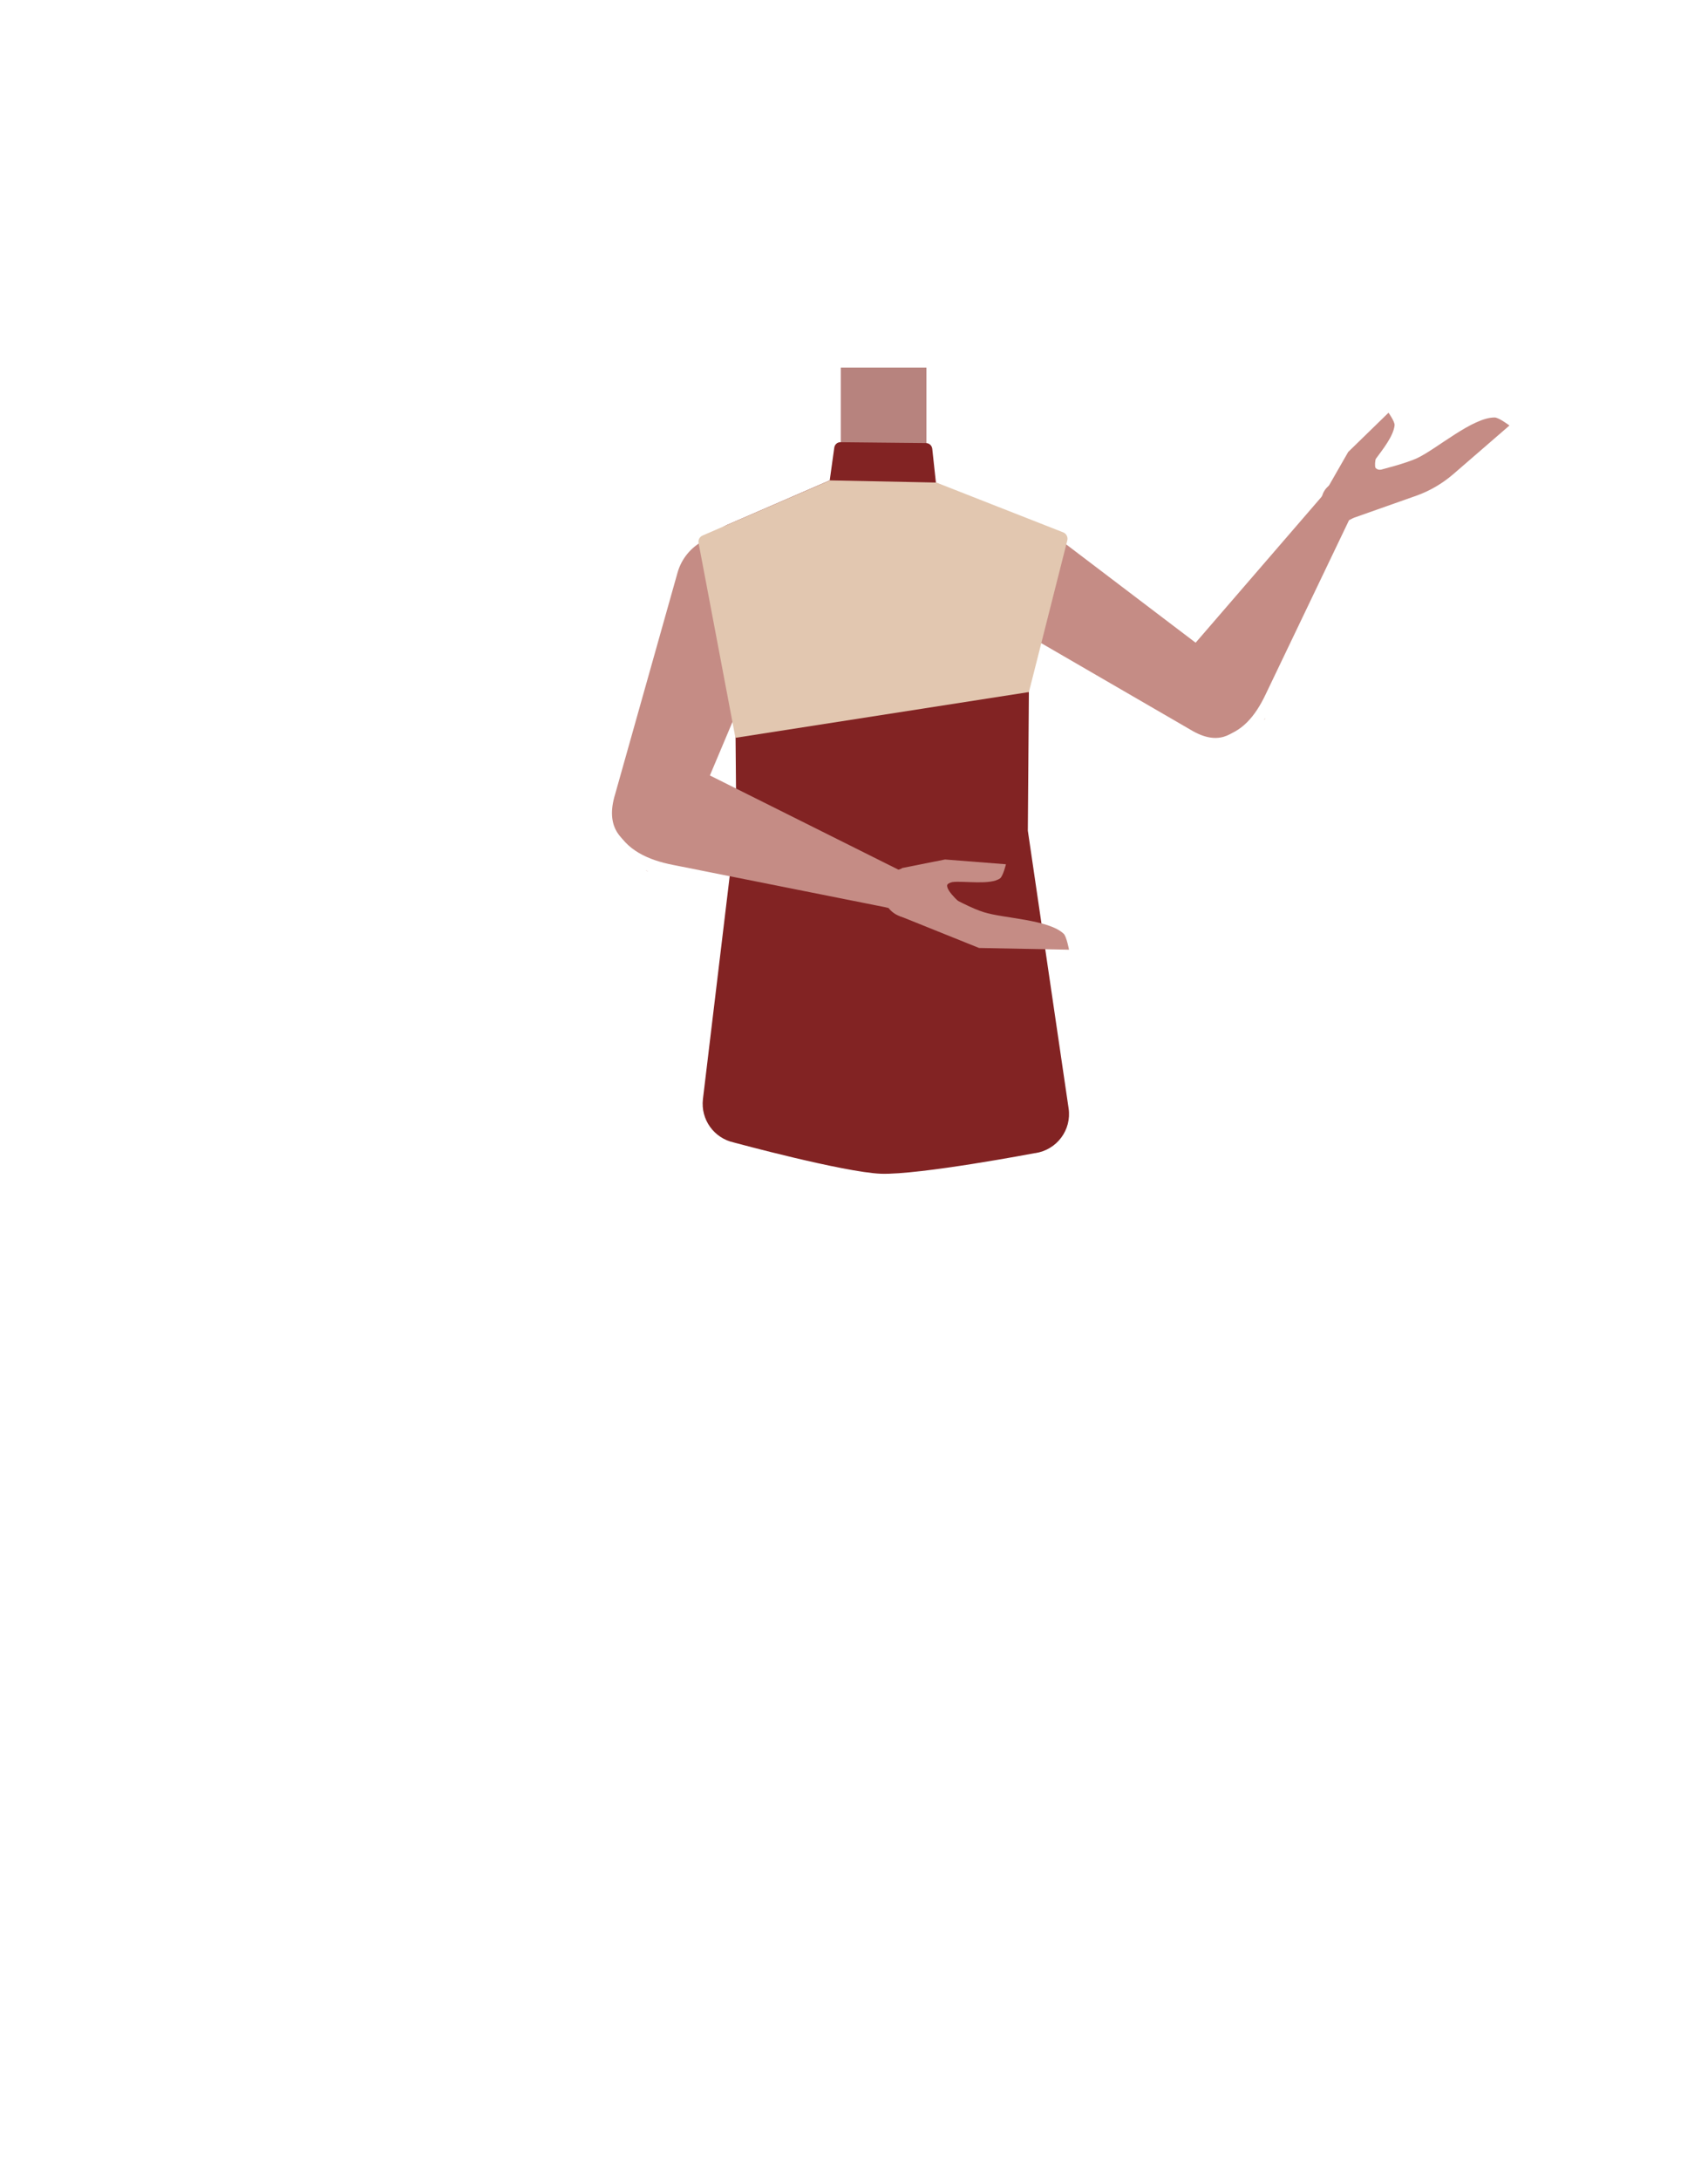 <?xml version="1.0" encoding="utf-8"?>
<!-- Generator: Adobe Illustrator 26.0.3, SVG Export Plug-In . SVG Version: 6.00 Build 0)  -->
<svg version="1.1" id="Layer_1" xmlns="http://www.w3.org/2000/svg" xmlns:xlink="http://www.w3.org/1999/xlink" x="0px" y="0px"
	 viewBox="0 0 788 1005.1" style="enable-background:new 0 0 788 1005.1;" xml:space="preserve">
<style type="text/css">
	.st0{fill:#375D63;}
	.st1{fill:#B7837E;}
	.st2{fill:#822323;}
	.st3{fill:#C58C85;}
	.st4{fill:#E2C7B0;}
</style>
<g id="Calque_1">
	<path class="st0" d="M481.8,486.8c-23.3,2.5-44.5,10-69.8,18.3c0,0-11.5,0.5-10.8-0.1l-70.8-16.6l5.9-58.4
		c1.1-10.7,10.1-18.8,20.8-18.8H457c11,0,20.1,8.5,20.8,19.4L481.8,486.8z"/>
</g>
<rect x="387.9" y="169.5" class="st1" width="39.5" height="47.4"/>
<path class="st2" d="M477.8,242.3c7.6,3.3,11.5,11.7,9.2,19.6c-4.7,16.1-12.2,40.4-12.2,42.5c0,3-0.6,78.6-0.6,78.6L493,511
	c1.5,10-5.4,19.2-15.4,20.7c-0.1,0-0.2,0-0.2,0s-53.1,10.1-71,9.5c-17.3-0.7-67.8-14.4-67.8-14.4c-9.2-2-15.4-10.6-14.3-20
	l15.4-128.2l-0.7-78.4l-12.5-38.1c-2.6-8,1.3-16.7,9-20.1l47.3-20.5l2.1-15.1c0.2-1.5,1.5-2.6,3-2.5l39.3,0.4c1.5,0,2.7,1.1,2.9,2.6
	l1.7,15.7L477.8,242.3z"/>
<path class="st3" d="M549.3,336.5L549.3,336.5l-82.8-48l0,0c-10.6-6.1-13.9-19.8-7.5-30.6s20.2-14.6,30.8-8.4l0.5,0.3l79.3,60.2
	c7.9,6.1,9.8,15.4,5,21.9C569.2,339.1,561.7,344,549.3,336.5z"/>
<path class="st3" d="M612.6,224.8l9.4-16.4l18.6-18.1c0,0,3,4.2,2.8,5.8c-0.5,5-5.6,11.3-8.6,15.4c-0.4,0.5-0.6,3.6-0.2,4.2
	c1.7,2.2,7-0.1,7-0.1L627.5,228L612.6,224.8z"/>
<path class="st3" d="M615.9,221.5l7.7,17.6l30.3-10.7c6-2.2,11.6-5.5,16.5-9.7l26-22.5c0,0-4.9-3.7-6.8-3.7
	c-10.2-0.1-26.7,14.5-35.9,18.8C643.7,215.8,615.9,221.5,615.9,221.5z"/>
<ellipse transform="matrix(0.687 -0.727 0.727 0.687 25.775 522.18)" class="st3" cx="618.7" cy="231.2" rx="9.2" ry="9.3"/>
<path class="st3" d="M549.6,335.7c-10.5-6.6-12.3-18.8-6.1-29.3c0.1-0.2,3.4-4.6,3.4-4.6l62.7-72.6c0,0,4.1-6.5,11.3-1.6
	c6.5,4.3,1.8,11.6,1.8,11.6l-38.9,81.2c-4.5,9.4-10.8,17.6-21.1,19.4C558.5,340.5,552.9,337.8,549.6,335.7z"/>
<path class="st3" d="M583.4,331.9l-0.1-0.1c0.1-0.2,0.3-0.4,0.4-0.6l0.1-0.1L583.4,331.9z"/>
<path class="st3" d="M283.8,366.2L283.8,366.2L283.8,366.2L312.6,264l0,0c3.7-13,17.5-20.4,30.8-16.5s21.2,17.7,17.5,30.8
	c-0.1,0.2-0.1,0.4-0.2,0.6c-0.1,0.3-42.9,101.7-42.9,101.7c-4.4,10.1-13.9,14.7-22.1,11.4C286.5,388.3,279.1,381.5,283.8,366.2z"/>
<path class="st3" d="M415.9,400.3l20.1-4l28.1,2.2c0,0-1.3,5.4-2.7,6.5c-4.5,3.2-16.5,1.1-21.9,1.7c-0.7,0.1-2.4,0.7-2.5,1.4
	c-0.6,2.9,7.4,9.5,7.4,9.5l-20.3-2.7L415.9,400.3z"/>
<path class="st3" d="M420.9,403.5l-6,18.8l36.8,14.8l41.5,0.8c0,0-1.1-5.9-2.4-7.3c-7-6.7-27.8-7.1-36.9-10
	C443.9,417.6,420.9,403.5,420.9,403.5z"/>
<ellipse transform="matrix(0.997 -8.072671e-02 8.072671e-02 0.997 -31.854 35.162)" class="st3" cx="418.9" cy="411.5" rx="11.5" ry="11.5"/>
<path class="st3" d="M284.7,366.3c4.3-13,16.8-18.4,29.8-14.6c0.3,0.1,5.9,2.3,5.9,2.3l95.1,47.5c0,0,8.1,2.7,4.9,11.7
	c-2.9,8.1-12,5.1-12,5.1l-97.9-19.5c-11.3-2.2-21.9-6.8-26.6-17.3C282,377.1,283.4,370.3,284.7,366.3z"/>
<path class="st3" d="M298.1,401.5v-0.1l0.8,0.3l0.2,0.1L298.1,401.5z"/>
<path class="st4" d="M492.4,249.2l-17.7,69.9l-135.4,21.1l-17-89.8c-0.3-1.5,0.5-2.9,1.9-3.5l58.7-25.4l49.1,1l58.6,23
	C492,246.1,492.8,247.7,492.4,249.2z"/>
</svg>
